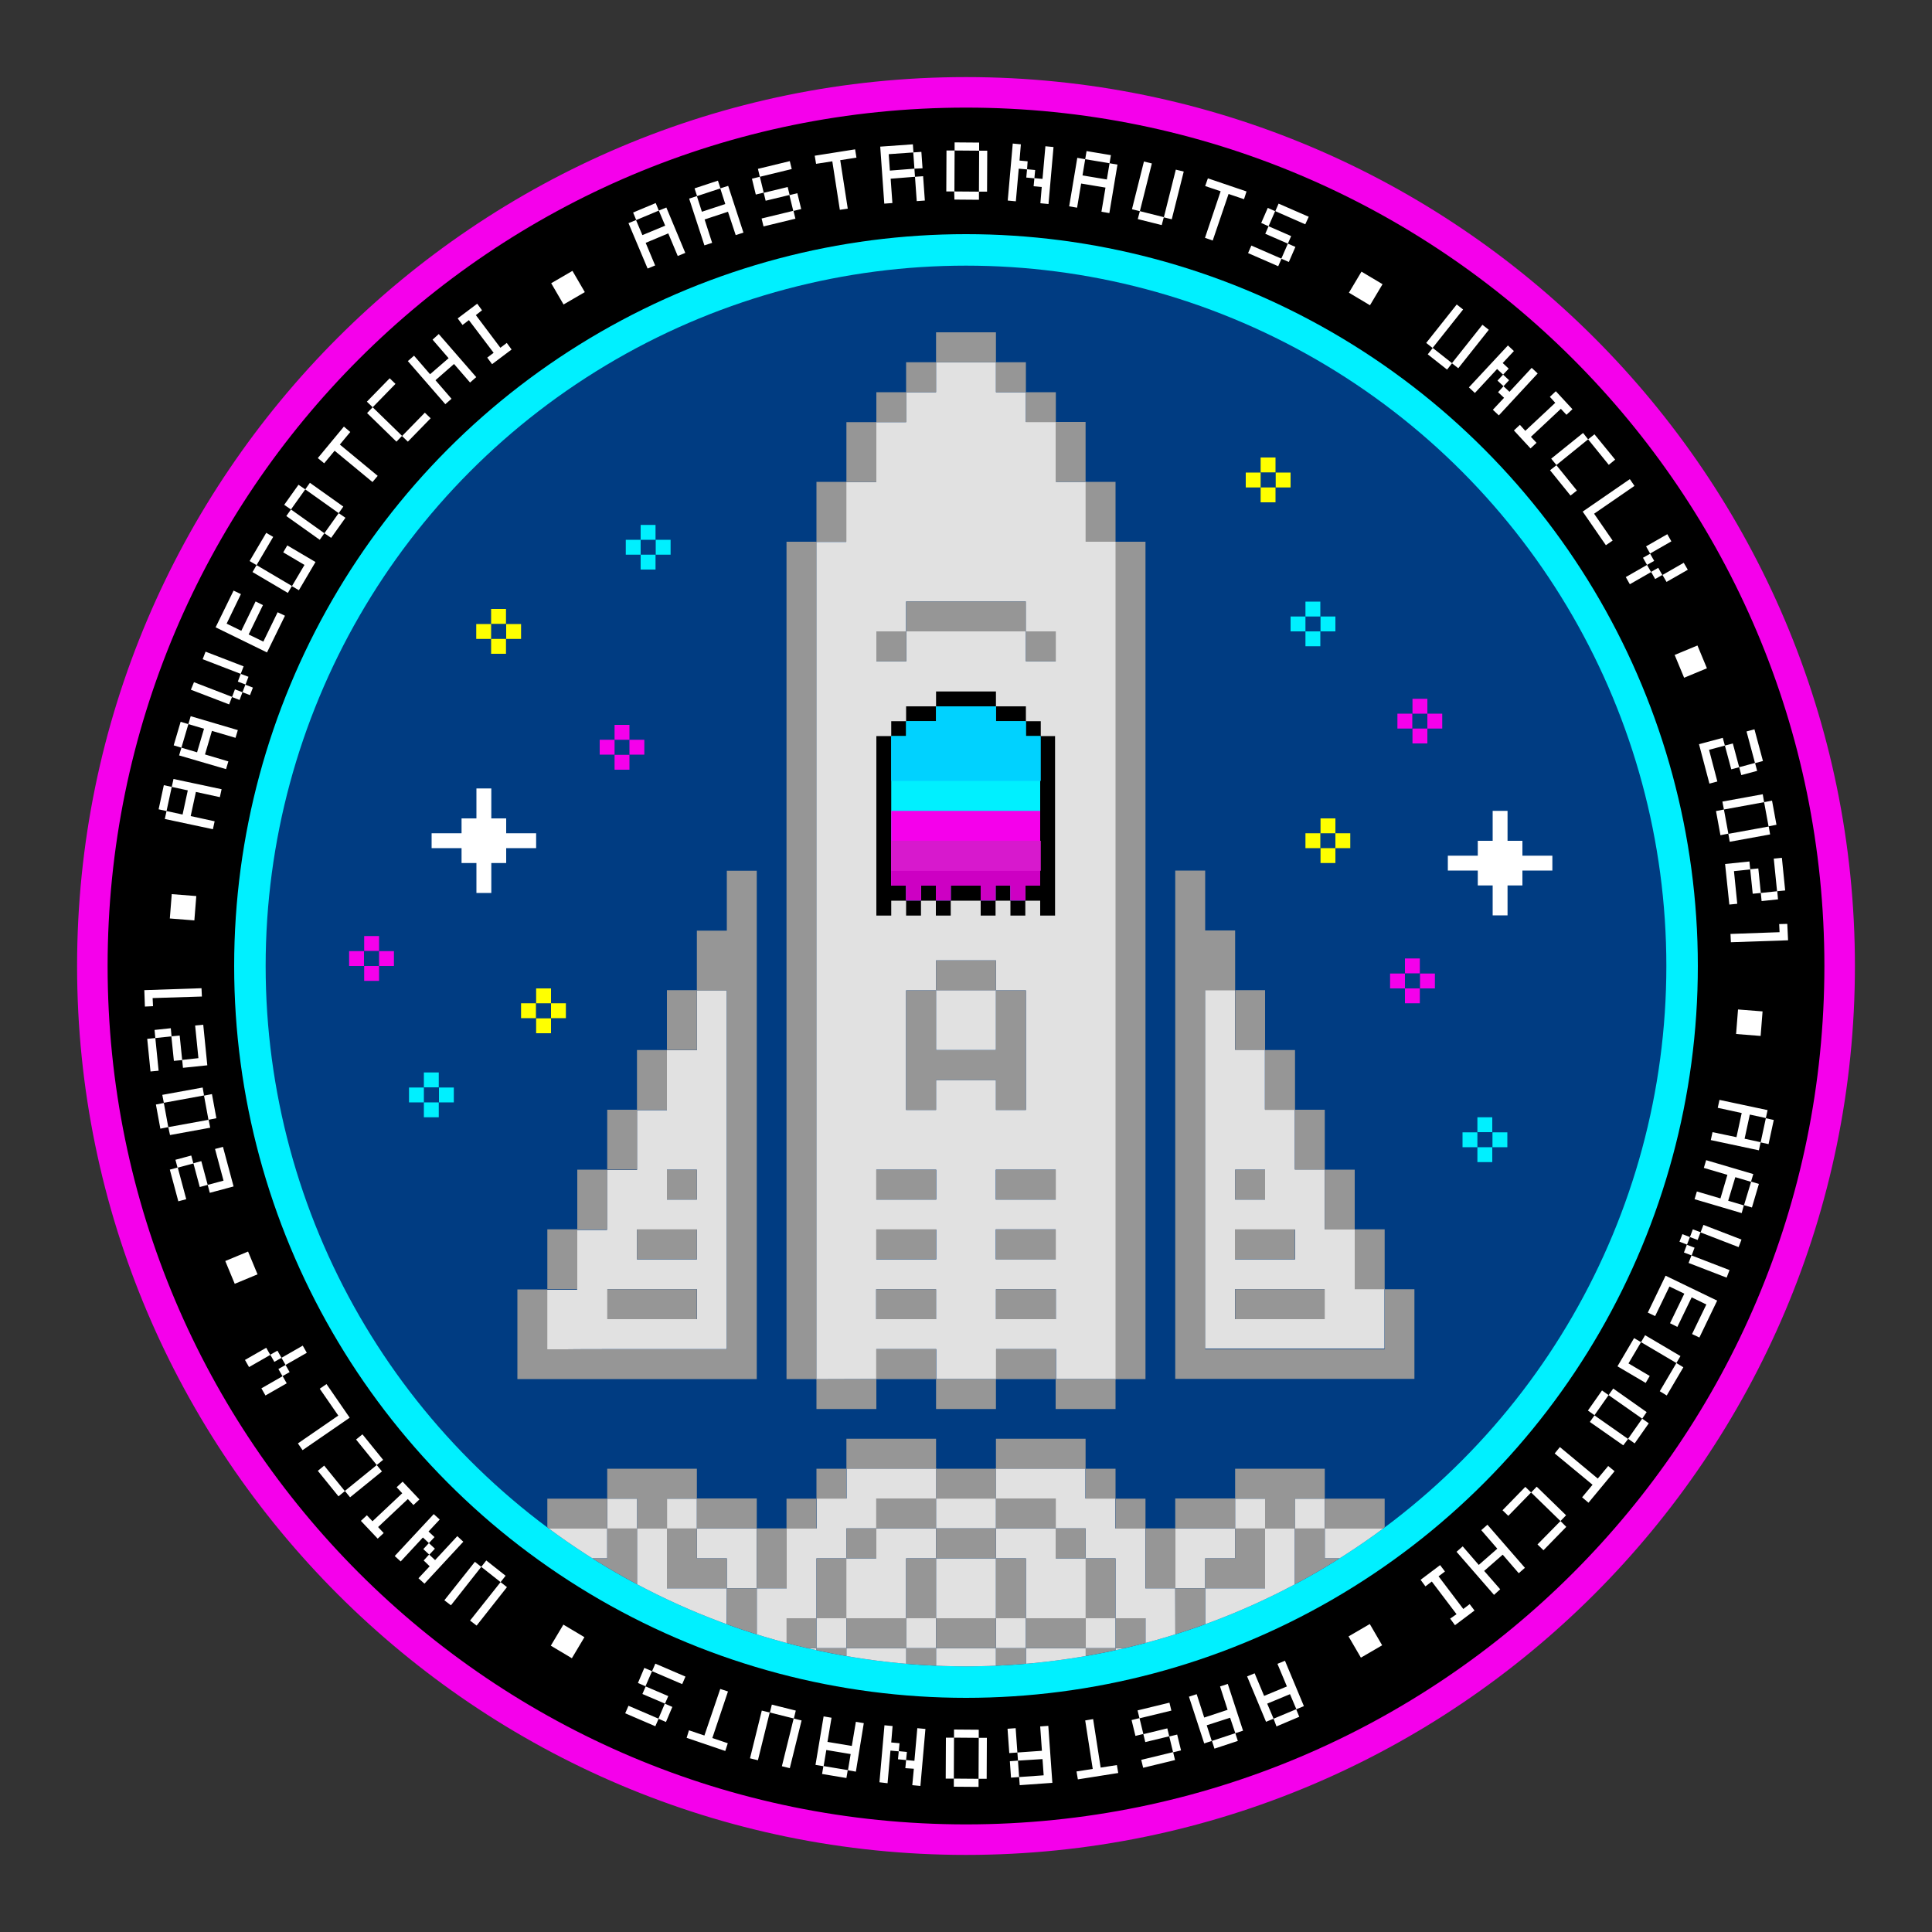 <svg xmlns="http://www.w3.org/2000/svg" xmlns:xlink="http://www.w3.org/1999/xlink" viewBox="0 0 1000 1000"><rect x="0" y="0" width="1000" height="1000" fill="#333333" stroke="none"/><circle cx="500" cy="500" r="452.2"/><path d="M500 55.7c245.4 0 444.3 198.9 444.3 444.3S745.4 944.3 500 944.3 55.7 745.4 55.7 500 254.6 55.7 500 55.7m0-15.8C246.3 39.9 39.9 246.3 39.9 500S246.3 960.1 500 960.1 960.1 753.7 960.1 500 753.7 39.9 500 39.9h0z" fill="#f500eb"/><g fill="#fff"><path d="M88.9 407.3l-2.7 12.5-4.1-.9 2.7-12.5 4.1.9zm.9-4.1l24.9 5.3-.9 4.1-12.4-2.7-2.7 12.5 12.4 2.7-.9 4.1-24.9-5.3.9-4.1 8.3 1.8 2.7-12.5-8.3-1.8.9-4.1zm7.7-28.4L93.9 387l-4-1.2 3.6-12.2 4 1.2zm1.2-4.1l24.4 7.2-1.2 4-12.2-3.6-3.6 12.2 12.1 3.6-1.2 4-24.3-7.1 1.2-4 8.1 2.4 3.6-12.2-8.1-2.4 1.2-4.1zm1.7-17.6l19.7 7.6-1.5 3.9-19.8-7.6 1.6-3.9zm6-15.8l19.7 7.6-1.5 3.9-19.7-7.6 1.5-3.9zm19.1 21l1.5-3.9 3.9 1.5-1.5 3.9-3.9-1.5-1.5 4-3.9-1.5 1.5-4 3.9 1.5zm-2.4-5.5l1.5-4 4 1.5-1.5 4-4-1.5zm-5.8-30l7.6 3.7 7.4-15.2 3.8 1.9-7.4 15.2 7.6 3.7 7.4-15.2 3.8 1.8-9.3 19-26.6-13 9.3-19 3.8 1.8-7.4 15.3zm24.1-44.9l-8.6 14.6-3.6-2.1 8.6-14.6 3.6 2.1zm-8.6 14.6l18.3 10.8-2.1 3.6-18.3-10.8 2.1-3.6zm21.9 13l-3.6-2.1 6.5-11-11-6.5 2.1-3.6 14.6 8.6-8.6 14.6zm3.3-52.2l-7.4 10.4-3.5-2.4 7.4-10.4 3.5 2.4zm-7.4 10.4l17.3 12.3-2.4 3.4-17.3-12.3 2.4-3.4zm9.8-13.8l17.3 12.3-2.4 3.4-17.3-12.3 2.4-3.4zm7.5 26.1l7.4-10.4 3.5 2.4-7.4 10.4-3.5-2.4zm13.4-52.4l-5.4 6.5 19.6 16.2-2.7 3.2-19.6-16.2-5.4 6.5-3.3-2.7 13.5-16.3 3.3 2.8zm23.4-24.9l-11.8 12.1-3-2.9 11.8-12.1 3 2.9zm-11.8 12.1l15.2 14.8-2.9 3-15.2-14.8 2.9-3zm18.2 17.8l-3-2.9 11.8-12.1 3 2.9-11.8 12.1zm16-55.7l19.4 22.3-3.2 2.8-8.3-9.6-9.6 8.4 8.3 9.6-3.2 2.8-19.4-22.3 3.2-2.8 8.3 9.6 9.6-8.3-8.3-9.6 3.2-2.9zm19.2-9.8L259 180l3.3-2.5 2.5 3.4-10.1 7.6-2.5-3.4 3.3-2.5-12.8-16.9-3.3 2.5-2.5-3.4 10.1-7.6 2.5 3.4-3.2 2.5zm45.4-5.5l-6.4-11 11-6.4 6.4 11-11 6.4zm53.2-50.2l9.8 23.5-3.9 1.6-4.9-11.7-11.7 4.9 4.9 11.7-3.9 1.6-9.9-23.5 3.9-1.6 3.3 7.8 11.8-4.9-3.3-7.8 3.9-1.6zM341 109l-11.7 4.9-1.6-3.9 11.7-4.9 1.6 3.9zm35.9-12.8l7.9 24.2-4 1.3-4-12.1-12.1 4 3.9 12.1-4 1.3-7.9-24.2 4-1.3 2.6 8.1 12.1-4-2.6-8.1 4.1-1.3zm-4 1.3l-12.1 4-1.3-4 12.1-4 1.3 4zm20.4-6l2 8.2-4.1 1-2-8.2 4.1-1zm16.5-4l-16.5 4-1-4.1 16.5-4 1 4.1zm-15.6 25.6l16.5-4 1 4.1-16.5 4-1-4.1zm2.1-9.2l-1-4.1 12.4-3 1 4.1-12.4 3zm14.3 5.3l-2-8.2 4.1-1 2 8.2-4.1 1zm32.7-27.6l-8.4 1.3 3.9 25.1-4.1.6-3.9-25.1-8.4 1.3-.7-4.2 20.9-3.3.7 4.3zm30 5.7l.3 4.2 4.2-.3.9 12.6-4.2.3-.9-12.6-12.6 1 .9 12.6-4.2.3-2.1-29.5 16.9-1.2.3 4.2-12.8.9.6 8.5 12.7-1zm0 0l-.6-8.4 4.2-.3.6 8.5-4.2.2zm20.8-9.4l-.1 21.2h-4.2l.1-21.2h4.2zm-.2 21.2l12.8.1v4.2l-12.7-.1-.1-4.2zM506.8 78l-12.7-.1v-4.2l12.7.1V78zm4.2 0l-.1 21.2h-4.2l.1-21.2h4.2zm20.9 5.5l-.3 4.2-4.3-.4-1.5 16.9-4.2-.4 2.6-29.5 4.2.4-.7 8.4 4.2.4zm3.9 4.5l-.4 4.3-4.2-.4.4-4.3 4.2.4zm9.5-11.9l-2.6 29.5-4.2-.4.7-8.4-4.2-.4.4-4.2 4.2.4 1.5-16.9 4.2.4zm33.1 9.1l-4.2 25.1-4.1-.7 2.1-12.5-12.6-2.1-2.1 12.5-4.1-.7 4.2-25.1 4.1.7-1.4 8.4 12.6 2.1 1.4-8.4 4.1.7zm-4.1-.7l-12.6-2.1.7-4.2 12.6 2.1-.7 4.2zm21.9.1l-6.2 24.7-4.1-1 6.2-24.7 4.1 1zm-6.2 24.7l12.4 3.1-1.1 4.1-12.4-3.1 1.1-4.1zm22.7-20.5l-6.2 24.7-4.1-1 6.2-24.7 4.1 1zm31.2 14.3l-8-2.7-8.2 24.1-4-1.4 8.1-24.1-8-2.7 1.4-4 20 6.8-1.3 4zm3.8 24l15.6 6.8-1.7 3.9L646 131l1.7-3.9zm12.3-17.8l-3.4 7.8-3.8-1.7 3.4-7.8 3.8 1.7zm-5.1 11.7l1.7-3.9 11.7 5.1-1.7 3.9-11.7-5.1zm20.7-4.9l-15.5-6.8 1.7-3.9 15.6 6.8-1.8 3.9zm-12.4 17.8l3.4-7.8 3.9 1.7-3.4 7.8-3.9-1.7zm35 17.6l6.5-10.9 10.9 6.5-6.5 10.9-10.9-6.5zm59.1 8.7l-15.8 19.9-3.3-2.6 15.8-19.9 3.3 2.6zm-15.7 19.9l10 7.9-2.6 3.3-10-7.9 2.6-3.3zm29-9.4l-15.8 19.9-3.3-2.6 15.8-19.9 3.3 2.6zm10.3 20.1l-2.9 3.1-3.1-2.9-11.5 12.4-3.1-2.9 20.2-21.7 3.1 2.9-5.8 6.2 3.1 2.9zm15 2.5L775.8 215l-3.1-2.9 5.8-6.2-3.1-2.9 2.8-3.1 3.1 2.9 11.5-12.4 3.1 2.9zm-14.8 3.5l-2.9 3.1-3.1-2.9 2.9-3.1 3.1 2.9zm26.8 14.8l-15.5 14.5 2.9 3.1-3.1 2.9-8.6-9.3 3.1-2.9 2.8 3.1 15.5-14.5-2.8-3.1 3.1-2.9 8.6 9.3-3.1 2.9-2.9-3.1zm-5.6 31.8l3.3-2.6 10.6 13.1-3.3 2.6-10.6-13.1zm19.7-16l-16.4 13.3-2.7-3.3 16.5-13.3 2.6 3.3zm10.7 13.2L822 227.4l3.3-2.6 10.7 13.1-3.3 2.7zm2 39.2l-3.5 2.4-12-17.4 24.4-16.8 2.4 3.5-20.9 14.4 9.6 13.9zm17.8 12.6l2.1 3.7-11 6.3-2.1-3.7 11-6.3zm3.7-2.1l-3.7 2.1-2.1-3.7 3.7-2.1 2.1 3.7zm8.9-10.1l-11 6.3-2.1-3.7 11-6.3 2.1 3.7zm-6.8 13.7l2.1 3.7-3.7 2.1-2.1-3.7 3.7-2.1zm15.3 1l-11 6.3-2.1-3.6 11-6.3 2.1 3.6zm-6.8 44.1l11.8-4.9 4.9 11.8-11.8 4.9-4.9-11.8zm26 46.9l-8.2 2.2 4.3 16.4-4.1 1.1-5.4-20.4 12.3-3.3 1.1 4zm3.3 12.3l-3.3-12.3 4.1-1.1 3.3 12.3-4.1 1.1zm5.2 3l-1.1-4.1 8.2-2.2 1.1 4.1-8.2 2.2zm11.2-7.3l-4.1 1.1-4.4-16.4 4.1-1.1 4.4 16.4zM892.3 419l2.3 12.5-4.1.8-2.3-12.5 4.1-.8zm20.8-3.8l-20.8 3.8-.8-4.1 20.9-3.8.7 4.1zm3.1 16.7l-20.9 3.8-.7-4.1 20.9-3.8.7 4.1zm-.8-4.2l-2.3-12.5 4.1-.8 2.3 12.5-4.1.8z"/><path d="M905.9 450l-8.4.9 1.7 16.9-4.1.4-2.2-21 12.6-1.3.4 4.1zm1.3 12.6l-1.3-12.7 4.2-.4 1.3 12.7-4.2.4zm4.6 3.8l-.4-4.2 8.5-.9.4 4.2-8.5.9zm12.2-5.5l-4.2.4-1.7-16.9 4.2-.4 1.7 16.9zm1.5 25.8l-29.6 1-.2-4.3 25.4-.9-.2-4.2 4.2-.1.4 8.5zm-25.9 35.8l12.7 1-1 12.7-12.7-1 1-12.7zm10.8 72.9l-24.9-5.3.9-4.1 12.4 2.6 2.7-12.5-12.4-2.7.9-4.1 24.9 5.3-.9 4.1-8.3-1.8-2.7 12.5 8.3 1.8-.9 4.2zm.9-4.1l2.7-12.5 4.1.9-2.7 12.5-4.1-.9zm-9.8 36.6l-24.4-7.2 1.2-4 12.2 3.6 3.6-12.2-12.2-3.6 1.2-4 24.4 7.2-1.2 4-8.1-2.4-3.7 12.2 8.1 2.4-1.1 4zm1.2-4.1l3.7-12.2 4 1.2-3.6 12.2-4.1-1.2zm-28 16.5l-1.5 3.9-3.9-1.5 1.5-3.9 3.9 1.5 1.5-4 4 1.5-1.5 4-4-1.5zm2.4 5.5l-1.5 4-4-1.5 1.5-4 4 1.5zm16.6 15.5l-19.7-7.6 1.5-3.9 19.7 7.6-1.5 3.9zm6.2-15.8l-19.7-7.6 1.5-3.9 19.7 7.6-1.5 3.9zm-16.7 29.7l-7.6-3.7-7.4 15.3-3.8-1.9 7.4-15.3-7.7-3.7-7.4 15.3-3.8-1.8 9.2-19.1 26.7 12.9-9.2 19.1-3.8-1.8 7.4-15.3zm-37.4 17.4l3.6 2.1-6.5 11 11 6.5-2.1 3.6-14.6-8.6 8.6-14.6zm21.9 12.9l-18.3-10.8 2.1-3.6 18.3 10.8-2.1 3.6zm-8.6 14.6l8.6-14.6 3.6 2.2-8.6 14.6-3.6-2.2zm-26.5 2l-7.3 10.4-3.4-2.4 7.3-10.4 3.4 2.4zm7.6 26L822.9 736l2.4-3.4 17.4 12.2-2.5 3.3zm9.8-13.8l-17.4-12.2 2.4-3.4 17.3 12.2-2.3 3.4zm-7.3 10.4l7.3-10.4 3.4 2.4-7.3 10.4-3.4-2.4zM818.9 775l5.4-6.5-19.6-16.2 2.7-3.3 19.6 16.3 5.4-6.5 3.3 2.7-13.5 16.3-3.3-2.8zm-29.4-5.4l3 2.9-11.8 12.1-3-2.9 11.8-12.1zm18.2 17.7l-15.2-14.8 2.9-3 15.2 14.8-2.9 3zm-11.9 12.1l11.9-12.1 3 3-11.8 12.1-3.1-3zm-22.5 26.1l-19.4-22.3 3.2-2.8 8.3 9.6 9.6-8.4-8.3-9.6 3.2-2.8 19.4 22.3-3.2 2.8-8.3-9.6-9.6 8.4 8.3 9.5-3.2 2.9zm-19.4 10l-12.8-16.9-3.3 2.5-2.5-3.4 10.1-7.6 2.5 3.3-3.3 2.5 12.8 16.9 3.3-2.5 2.5 3.3-10.1 7.6-2.5-3.4 3.3-2.3zm-44.9 5.1l6.4 11-11 6.4-6.4-11 11-6.4zm-53.7 50.6l-9.8-23.5 3.9-1.6 4.9 11.7 11.8-4.9-4.9-11.7 3.9-1.6 9.8 23.5-3.9 1.6-3.3-7.8-11.8 4.9 3.3 7.8-3.9 1.6zm3.9-1.6l11.7-4.9 1.6 3.9-11.8 5-1.5-4zm-35.9 12.8l-7.9-24.2 4-1.3 3.9 12.1 12.1-4-3.9-12.1 4-1.3 7.9 24.2-4 1.3-2.7-8-12.1 3.9 2.6 8.1-3.9 1.3zm4-1.3l12.1-4 1.3 4-12.1 4-1.3-4zm-37.5-11.8l2 8.2-4.1 1-2-8.2 4.1-1zm16.5-3.9l-16.5 4-1-4.1 16.5-4 1 4.1zm-15.6 25.5l16.5-4 1 4.1-16.5 4-1-4.1zm13.5-16.3l1 4.1-12.4 3-1-4.1 12.4-3zm3 12.4l-2-8.2 4.1-1 2 8.2-4.1 1zm-50 9.9l8.4-1.3-3.9-25.1 4.1-.7 3.9 25.1 8.4-1.3.7 4.1-20.9 3.3-.7-4.1zm-30.3-5.6l-.3-4.2-4.2.3-.9-12.6 4.2-.3.9 12.6 12.7-.9-.9-12.6 4.2-.3 2.1 29.5-16.9 1.2-.3-4.2 12.7-.9-.6-8.4-12.7.8zm0 0l.6 8.5-4.2.3-.6-8.5 4.2-.3zm-37.4 9.3l.1-21.2h4.2l-.1 21.2h-4.2zm4.2 0l12.8.1v4.2l-12.8-.1v-4.2zm12.9-21.1l-12.8-.1v-4.2l12.8.1v4.2zm-.1 21.2l.1-21.2h4.2l-.1 21.2h-4.2zm-51.3 1.8l2.6-29.5 4.2.4-.7 8.5 4.3.4-.4 4.2-4.3-.4-1.5 16.9-4.2-.5zm9.6-11.9l.4-4.2 4.2.4-.4 4.2-4.2-.4zm3.8 4.6l.4-4.2 4.3.4 1.5-16.9 4.2.4-2.6 29.5-4.2-.4.8-8.5-4.4-.3zm-46.5-1.7l4.2-25.1 4.1.7-2.1 12.5 12.6 2.1 2.1-12.5 4.1.7L443 917l-4.1-.7 1.4-8.4-12.6-2.1-1.4 8.4-4.2-.7zm4.1.6l12.6 2.1-.7 4.1-12.6-2.1.7-4.1zm-38-4l6.1-24.7 4.1 1-6.1 24.7-4.1-1zm22.7-20.6l-12.4-3.1 1-4.1 12.4 3.1-1 4.1zm-6.2 24.7l6.1-24.7 4.1 1-6.1 24.7-4.1-1zm-48.1-18.6l8 2.7 8.2-24.1 4 1.3-8.1 24.1 8 2.7-1.3 4-20-6.8 1.2-3.9zm-31.3-12.7l15.6 6.7-1.7 3.9-15.6-6.7 1.7-3.9zm12.2-17.9l-3.4 7.8-3.9-1.7 3.3-7.8 4 1.7zm8.4 12.9l-1.7 3.9-11.7-5 1.7-3.9 11.7 5zm7.2-6.2l-15.6-6.7 1.7-3.9 15.6 6.7-1.7 3.9zm-12.3 17.9l3.3-7.8 3.9 1.7-3.3 7.8-3.9-1.7zm-38.3-42.2l-6.5 10.9-10.9-6.5 6.5-10.9 10.9 6.5zM230 828.3l15.8-19.9 3.3 2.6-15.7 19.9-3.4-2.6zm13.3 10.5l15.8-19.9 3.3 2.6-15.7 19.9-3.4-2.6zm15.8-19.9l-10-7.9 2.6-3.3 10 7.9-2.6 3.3zm-54.8-13.5l20.2-21.7 3.1 2.8-5.8 6.2 3.1 2.9-2.9 3.1-3.1-2.9-11.5 12.4-3.1-2.8zm15 2.3l2.8-3.1 3.1 2.9 11.5-12.4 3.1 2.9-20.1 21.7-3.1-2.8 5.8-6.2-3.1-3zm-.2-5.9l2.9-3.1 3.1 2.9-2.9 3.1-3.1-2.9zm-26.3-14.4l15.4-14.5-2.9-3.1 3.1-2.9 8.7 9.2-3.1 2.9-2.9-3.1-15.4 14.5 2.9 3.1-3.1 2.9-8.7-9.2 3.1-2.9 2.9 3.1zm-25-28.8l10.7 13.2-3.3 2.7-10.7-13.2 3.3-2.7zm10.7 13.1l16.5-13.4 2.7 3.3-16.5 13.4-2.7-3.3zm19.8-16.1l-3.3 2.7-10.7-13.2 3.3-2.7 10.7 13.2zm-32.8-36.8l3.5-2.4 12 17.4-24.4 16.8-2.4-3.5 20.9-14.4-9.6-13.9zm-38.7-14.9l11-6.3 2.1 3.7-11 6.3-2.1-3.7zm8.5 14.7l11-6.3 2.1 3.7-11 6.3-2.1-3.7zm6.7-13.7l-2.1-3.7 3.7-2.1 2.1 3.7-3.7 2.1zm2.1 3.7l3.7-2.1 2.1 3.7-3.7 2.1-2.1-3.7zm3.7-2.1l-2.1-3.7 11-6.3 2.1 3.7-11 6.3zm-14.5-46.9l-11.8 4.9-4.9-11.8 11.8-4.9 4.9 11.8zm-45.4-54.2l4.1-1.1 4.4 16.4-4.1 1.1-4.4-16.4zm11.1-7.3l1.1 4.1-8.2 2.2-1.1-4.1 8.2-2.2zm5.2 2.9l3.3 12.3-4.1 1.1-3.3-12.3 4.1-1.1zm3.3 12.3l8.2-2.2-4.4-16.4 4.1-1.1 5.5 20.5-12.3 3.3-1.1-4.1zm-22.7-42.4l2.3 12.5-4.1.8-2.3-12.5 4.1-.8zm-.8-4.2l20.9-3.8.7 4.1-20.8 3.8-.8-4.1zm3.1 16.7l20.9-3.8.8 4.1-20.8 3.8-.9-4.1zm20.8-3.8l-2.3-12.5 4.1-.8 2.3 12.5-4.1.8zm-31.7-41.9l4.2-.4 1.7 16.9-4.2.4-1.7-16.9zm12.2-5.5l.4 4.2-8.4.9-.4-4.2 8.4-.9zM93 536l1.3 12.7-4.3.4-1.3-12.7 4.3-.4zm1.3 12.6l8.4-.9-1.7-16.9 4.2-.4 2.1 21-12.6 1.3-.4-4.1zm-19.6-36.1l29.6-1 .2 4.3-25.5.8.2 4.2-4.2.2-.3-8.5zm25.9-36.1l-12.7-1 1-12.6 12.7 1-1 12.6z"/></g><circle cx="500" cy="500" r="378.8" fill="#00f0ff"/><circle cx="500" cy="500" r="362.5" fill="#003c82"/><g fill="#ff0"><path d="M254.2 315.2h7.7v7.7h-7.7zm7.8 7.8h7.7v7.7H262zm-15.5 0h7.7v7.7h-7.7z"/><path d="M254.2 330.7h7.7v7.7h-7.7z"/></g><g fill="#f500eb"><path d="M318.1 375.2h7.7v7.7h-7.7z"/><path d="M325.8 382.9h7.7v7.7h-7.7zm-15.4 0h7.7v7.7h-7.7zm7.7 7.8h7.7v7.7h-7.7z"/></g><g fill="#ff0"><path d="M277.5 511.6h7.7v7.7h-7.7z"/><path d="M285.2 519.3h7.7v7.7h-7.7zm-15.5 0h7.7v7.7h-7.7zm7.8 7.8h7.7v7.7h-7.7z"/></g><g fill="#00f0ff"><path d="M219.4 555.1h7.7v7.7h-7.7zm7.8 7.8h7.7v7.7h-7.7zm-15.5 0h7.7v7.7h-7.7z"/><path d="M219.4 570.6h7.7v7.7h-7.7z"/></g><g fill="#f500eb"><path d="M188.5 484.5h7.7v7.7h-7.7zm7.7 7.8h7.7v7.7h-7.7z"/><path d="M180.7 492.3h7.7v7.7h-7.7zm7.8 7.7h7.7v7.7h-7.7z"/></g><g fill="#00f0ff"><path d="M331.6 271.7h7.7v7.7h-7.7zm7.8 7.7h7.7v7.7h-7.7z"/><path d="M323.9 279.4h7.7v7.7h-7.7z"/><path d="M331.6 287.1h7.7v7.7h-7.7z"/></g><path d="M269.7 431.3H262v-7.7h-7.7v-15.5h-7.7v15.5h-7.7v7.7h-15.5v7.7h15.5v7.7h7.7v15.5h7.7v-15.5h7.7V439h15.5v-7.7h-7.8z" fill="#fff"/><g fill="#f500eb"><path d="M731.1 361.7h7.7v7.7h-7.7zm-7.8 7.7h7.7v7.7h-7.7z"/><path d="M738.8 369.4h7.7v7.7h-7.7z"/><path d="M731.1 377.1h7.7v7.7h-7.7z"/></g><g fill="#00f0ff"><path d="M675.7 311.4h7.7v7.7h-7.7z"/><path d="M668 319.1h7.7v7.7H668zm15.5 0h7.7v7.7h-7.7z"/><path d="M675.7 326.8h7.7v7.7h-7.7zm89 251.5h7.7v7.7h-7.7zm-7.7 7.8h7.7v7.7H757zm15.5 0h7.7v7.7h-7.7z"/><path d="M764.7 593.8h7.7v7.7h-7.7z"/></g><g fill="#f500eb"><path d="M727.2 496.1h7.7v7.7h-7.7zm-7.7 7.8h7.7v7.7h-7.7z"/><path d="M735 503.9h7.7v7.7H735zm-7.8 7.7h7.7v7.7h-7.7z"/></g><g fill="#ff0"><path d="M683.5 423.6h7.7v7.7h-7.7zm-7.8 7.7h7.7v7.7h-7.7z"/><path d="M691.2 431.3h7.7v7.7h-7.7z"/><path d="M683.5 439h7.7v7.7h-7.7zm-31-202.2h7.7v7.7h-7.7zm-7.7 7.8h7.7v7.7h-7.7zm15.5 0h7.7v7.7h-7.7z"/><path d="M652.5 252.3h7.7v7.7h-7.7z"/></g><path d="M795.7 442.9H788v-7.7h-7.7v-15.5h-7.7v15.5h-7.7v7.7h-15.5v7.7h15.5v7.7h7.7v15.5h7.7v-15.5h7.7v-7.7h15.5v-7.7h-7.8z" fill="#fff"/><defs><circle id="A" cx="500" cy="500" r="362.5"/><path id="B" d="M345.2 775.7h15.5v15.5h-15.5z"/><path id="C" d="M500 791.1h15.5v-15.5h-31v15.5H500z"/><path id="D" d="M484.5 620.9v-15.5h-31v15.5h31z"/><path id="E" d="M360.7 775.7v-15.5h-46.4v15.5h15.5v15.5h15.5v-15.5h15.4z"/><path id="F" d="M298.8 775.7h-15.5v15.5h31v-15.5h-15.5z"/></defs><clipPath id="G"><use xlink:href="#A"/></clipPath><g clip-path="url(#G)"><g fill="#e1e1e1"><path d="M453.6 713.8v-15.5h31v15.5h31v-15.5h31v15.5h31V280.4h-15.5v-31h-15.5v-31H531V203h-15.5v-15.5h-31V203H469v15.5h-15.5v31H438v31h-15.5v433.4l31.1-.1zm15.4-31h-15.5v-15.5h31v15.5H469zm-15.4-46.4h31v15.5h-31v-15.5zm0-31h31v15.5h-31v-15.5zm0-278.6H469v-15.5h61.9v15.5h15.5v15.5H531v-15.5h-61.9v15.5h-15.5v-15.5zm92.8 294.1h-31v-15.5h31v15.5zm0 30.9h-31v-15.5h31v15.5zM469 559v-46.4h15.5v-15.5h31v15.5H531v61.9h-15.5V559h-31v15.5H469V559zm62 123.8h-15.5v-15.5h31v15.5H531z"/><path d="M484.5 543.5h31v-31h-31v31z"/><use xlink:href="#B"/><path d="M314.3 775.7h15.5v15.5h-15.5z"/><path d="M283.3 791.1v15.5h31v-15.5h-31zm92.9 15.5v15.5h15.5v-31h-31v15.5h15.5z"/><path d="M376.2 822.1h-31v-31h-15.5v31h-15.5v15.5h46.4v15.5h15.5l.1-31zm92.8-15.5h15.5v-15.5h-31v15.5H438v31h31v-31z"/><use xlink:href="#C"/><path d="M515.5 806.6h-31v31h31v-31zm-92.9 31v-31h15.5v-15.5h15.5v-15.5h31v-15.5h-46.4v15.5h-15.5v15.5h-15.5v31h-15.5v31h15.5v-15.5h15.4z"/><path d="M422.6 837.6h15.5v15.5h-15.5zm46.4 0h15.5v15.5H469z"/><path d="M407.1 853.1h15.5v15.5h-15.5zm-30.9 0h15.5v15.5h-15.5zm61.9 0v15.5h31v-15.5h-31zm201.2-77.4h15.5v15.5h-15.5zm30.9 0h15.5v15.5h-15.5z"/><path d="M654.8 806.6v15.5h-31v31h15.5v-15.5h46.4v-15.5h-15.5v-31h-15.5v15.5zm30.9-15.5v15.5h31v-15.5h-31z"/><path d="M623.8 806.6h15.5v-15.5h-31v31h15.5v-15.5zm-108.3-15.5v15.5H531v31h31v-31h-15.5v-15.5h-31z"/><path d="M608.3 822.1h-15.5v-31h-15.5v-15.5h-15.5v-15.5h-46.4v15.5h31v15.5h15.5v15.5h15.5v31h15.5v15.5h15.5l-.1-31z"/><path d="M561.9 837.6h15.5v15.5h-15.5zm-46.4 0H531v15.5h-15.5z"/><path d="M577.4 853.1h15.5v15.5h-15.5zm30.9 0h15.5v15.5h-15.5zm-77.3 0v15.5h31v-15.5h-31zm-46.5 0v15.5h31v-15.5h-31zm216.7-185.8v-31h-15.5v-31h-15.5v-31h-15.5v-31h-15.5v-31h-15.5V698h92.9v-31h-15.4zm-61.9-61.9h15.5v15.5h-15.5v-15.5zm0 31h31v15.5h-31v-15.5zm30.9 46.4h-31v-15.5h46.4v15.5h-15.4zm-355.9 15.5h61.9V512.6h-15.5v31h-15.5v31h-15.5v31h-15.5v31h-15.5v31h-15.5v31c7.8-.3 23.4-.3 31.1-.3zm46.4-92.9v15.5h-15.5v-15.5h15.5zm-15.5 31h15.5v15.5h-31v-15.5h15.5zm-15.4 30.9h31v15.5h-46.4v-15.5h15.4z"/></g><g fill="#969696"><path d="M515.5 187.5V172h-31v15.5h31z"/><path d="M469 187.5h15.5V203H469z"/><path d="M453.6 203h15.5v15.5h-15.5z"/><path d="M453.6 234v-15.5h-15.5v31h15.5V234zm92.8 15.4h15.5v-31h-15.5v31z"/><path d="M438.1 264.9v-15.5h-15.5v31h15.5v-15.5zm123.8 15.5h15.5v-31h-15.5v31z"/><path d="M422.6 698.3V280.4h-15.5v433.4h15.5v-15.5zm31-371.5h15.5v15.5h-15.5z"/><use xlink:href="#D"/><path d="M484.5 651.8v-15.5h-31v15.5h31zm0 31v-15.5h-31v15.5h31zM469 698.3h-15.5v15.5h31v-15.5H469zm31-371.5h31v-15.5h-61.9v15.5H500zm15.5 185.8v-15.5h-31v15.5h31z"/><path d="M515.5 574.5H531v-61.9h-15.5v31h-31v-31H469v61.9h15.5V559h31v15.5zm0 30.9v15.5h31v-15.5h-31zm0 31v15.5h31v-15.5h-31zm0 30.9v15.5h31v-15.5h-31zM531 326.8h15.5v15.5H531zm0 371.5h-15.5v15.5h31v-15.5H531zm-108.4 15.5v15.5h31v-15.5h-31zm0 46.4h15.5v15.5h-15.5z"/><path d="M407.1 775.7h15.5v15.5h-15.5zm31 15.4h15.5v15.5h-15.5z"/><path d="M438.1 806.6h-15.5v31h15.5v-31zm-46.4 15.5h15.5v-31h-15.5v31z"/><path d="M376.2 791.1h15.5v-15.5h-31v15.5h15.5z"/><use xlink:href="#E"/><path d="M314.3 806.6h-15.5v15.5h31v-31h-15.5v15.5zm46.4 0v-15.5h-15.5v31h31v-15.5h-15.5z"/><use xlink:href="#F"/><path d="M267.8 791.1h15.5v15.5h-15.5zM469 760.2h15.5v-15.5h-46.4v15.5H469zm15.5 30.9v-15.5h-31v15.5h31zm0 15.5H469v31h15.5v-31z"/><path d="M500 775.7h15.5v-15.5h-31v15.5H500zm0 30.9h15.5v-15.5h-31v15.5H500zm-92.9 31h15.5v15.5h-15.5zm46.5 0h-15.5v15.5h31v-15.5h-15.5z"/><path d="M500 837.6h-15.5v15.5h31v-15.5H500zm-77.4 15.5h15.5v15.5h-15.5zm-30.9 0h15.5v15.5h-15.5z"/><path d="M391.7 822.1h-15.5v31h15.5v-31z"/><path d="M360.7 853.1h15.5v15.5h-15.5zm108.3 0h15.5v15.5H469zm92.9-92.9h15.5v15.5h-15.5z"/><path d="M577.4 775.7h15.5v15.5h-15.5zm-31 15.4h15.5v15.5h-15.5z"/><path d="M592.9 822.1h15.5v-31h-15.5v31z"/><path d="M639.3 791.1v-15.5h-31v15.5h31z"/><path d="M685.7 775.7v-15.5h-46.4v15.5h15.5v15.5h15.5v-15.5h15.4z"/><path d="M639.3 806.6h-15.5v15.5h31v-31h-15.5v15.5zm30.9 0v15.5h31v-15.5h-15.5v-15.5h-15.5v15.5z"/><path d="M701.2 775.7h-15.5v15.5h31v-15.5h-15.5z"/><path d="M716.7 791.1h15.5v15.5h-15.5zm-170.3-30.9h15.5v-15.5h-46.4v15.5h30.9zM531 791.1h15.5v-15.5h-31v15.5H531zm0 15.5h-15.5v31H531v-31zm30.9 31h15.5v-31h-15.5v31z"/><path d="M577.4 837.6h15.5v15.5h-15.5zm-31 0H531v15.5h31v-15.5h-15.6z"/><path d="M561.9 853.1h15.5v15.5h-15.5zm31 0h15.5v15.5h-15.5z"/><path d="M608.3 837.6v15.5h15.5v-31h-15.5v15.5z"/><path d="M623.8 853.1h15.5v15.5h-15.5zm-108.3 0H531v15.5h-15.5zm-31-139.3v15.5h31v-15.5h-31zm61.9 0v15.5h31v-15.5h-31zm-30.9-526.3H531V203h-15.5z"/><path d="M531 203h15.5v15.5H531zm46.4 108.4v402.4h15.5V280.4h-15.5v31zm139.3 355.9v31h-92.9V512.6h15.5v-31h-15.5v-31h-15.5v263.1h123.8v-46.4h-15.4zm-46.5 15.5h15.5v-15.5h-46.4v15.5h30.9z"/><path d="M701.2 667.3h15.5v-31h-15.5v31zm-31-15.5v-15.5h-31v15.5h31z"/><path d="M685.7 636.4h15.5v-31h-15.5v31zm-46.4-31h15.5v15.5h-15.5z"/><path d="M670.2 605.4h15.5v-31h-15.5v31z"/><path d="M654.8 574.5h15.5v-31h-15.5v31z"/><path d="M639.3 543.5h15.5v-31h-15.5v31zM345.2 682.8h15.5v-15.5h-46.4v15.5h30.9zm-46.4-31v-15.5h-15.5v31h15.5v-15.5zm61.9 0v-15.5h-31v15.5h31z"/><path d="M314.3 620.9v-15.5h-15.5v31h15.5v-15.5zm30.9-15.5h15.5v15.5h-15.5z"/><path d="M329.8 589.9v-15.5h-15.5v31h15.5v-15.5z"/><path d="M345.2 559v-15.5h-15.5v31h15.5V559z"/><path d="M360.7 528v-15.5h-15.5v31h15.5V528z"/><path d="M298.8 713.8h92.9V450.7h-15.5v31h-15.5v31h15.5v185.7h-92.9v-31h-15.5v46.4h31z"/></g></g><path d="M538.7 381v-7.7H531v-7.7h-15.5v-7.7h-31v7.7H469v7.7h-7.7v7.7h-7.7v92.9h7.7v-7.7h7.7v7.7h7.7v-7.7h7.7v7.7h7.7v-7.7h15.5v7.7h7.7v-7.7h7.7v7.7h7.7v-7.7h7.7v7.7h7.7V381h-7.4z"/><path d="M531 381v-7.7h-15.5v-7.7h-31v7.7H469v7.7h-7.7v77.4h7.7v7.7h7.7v-7.7h7.7v7.7h7.7v-7.7h15.5v7.7h7.7v-7.7h7.7v7.7h7.7v-7.7h7.7V381H531z" fill="#00f0ff"/><path d="M531 381v-7.7h-15.5v-7.7h-31v7.7H469v7.7h-7.7v23.2h77.4V381H531z" fill="#00d2ff"/><path d="M461.3 419.7v38.7h7.7v7.7h7.7v-7.7h7.7v7.7h7.7v-7.7h15.5v7.7h7.7v-7.7h7.7v7.7h7.7v-7.7h7.7v-38.7c.3 0-54.1 0-77.1 0z" fill="#f500eb"/><path d="M461.3 450.6v7.7h7.7v7.7h7.7v-7.7h7.7v7.7h7.7v-7.7h15.5v7.7h7.7v-7.7h7.7v7.7h7.7v-7.7h7.7v-7.7c.3 0-54.1 0-77.1 0z" fill="#cd00c3"/><path d="M461.3 435.2v15.5h77.4v-15.5h-77.4z" fill="#d719cd"/></svg>